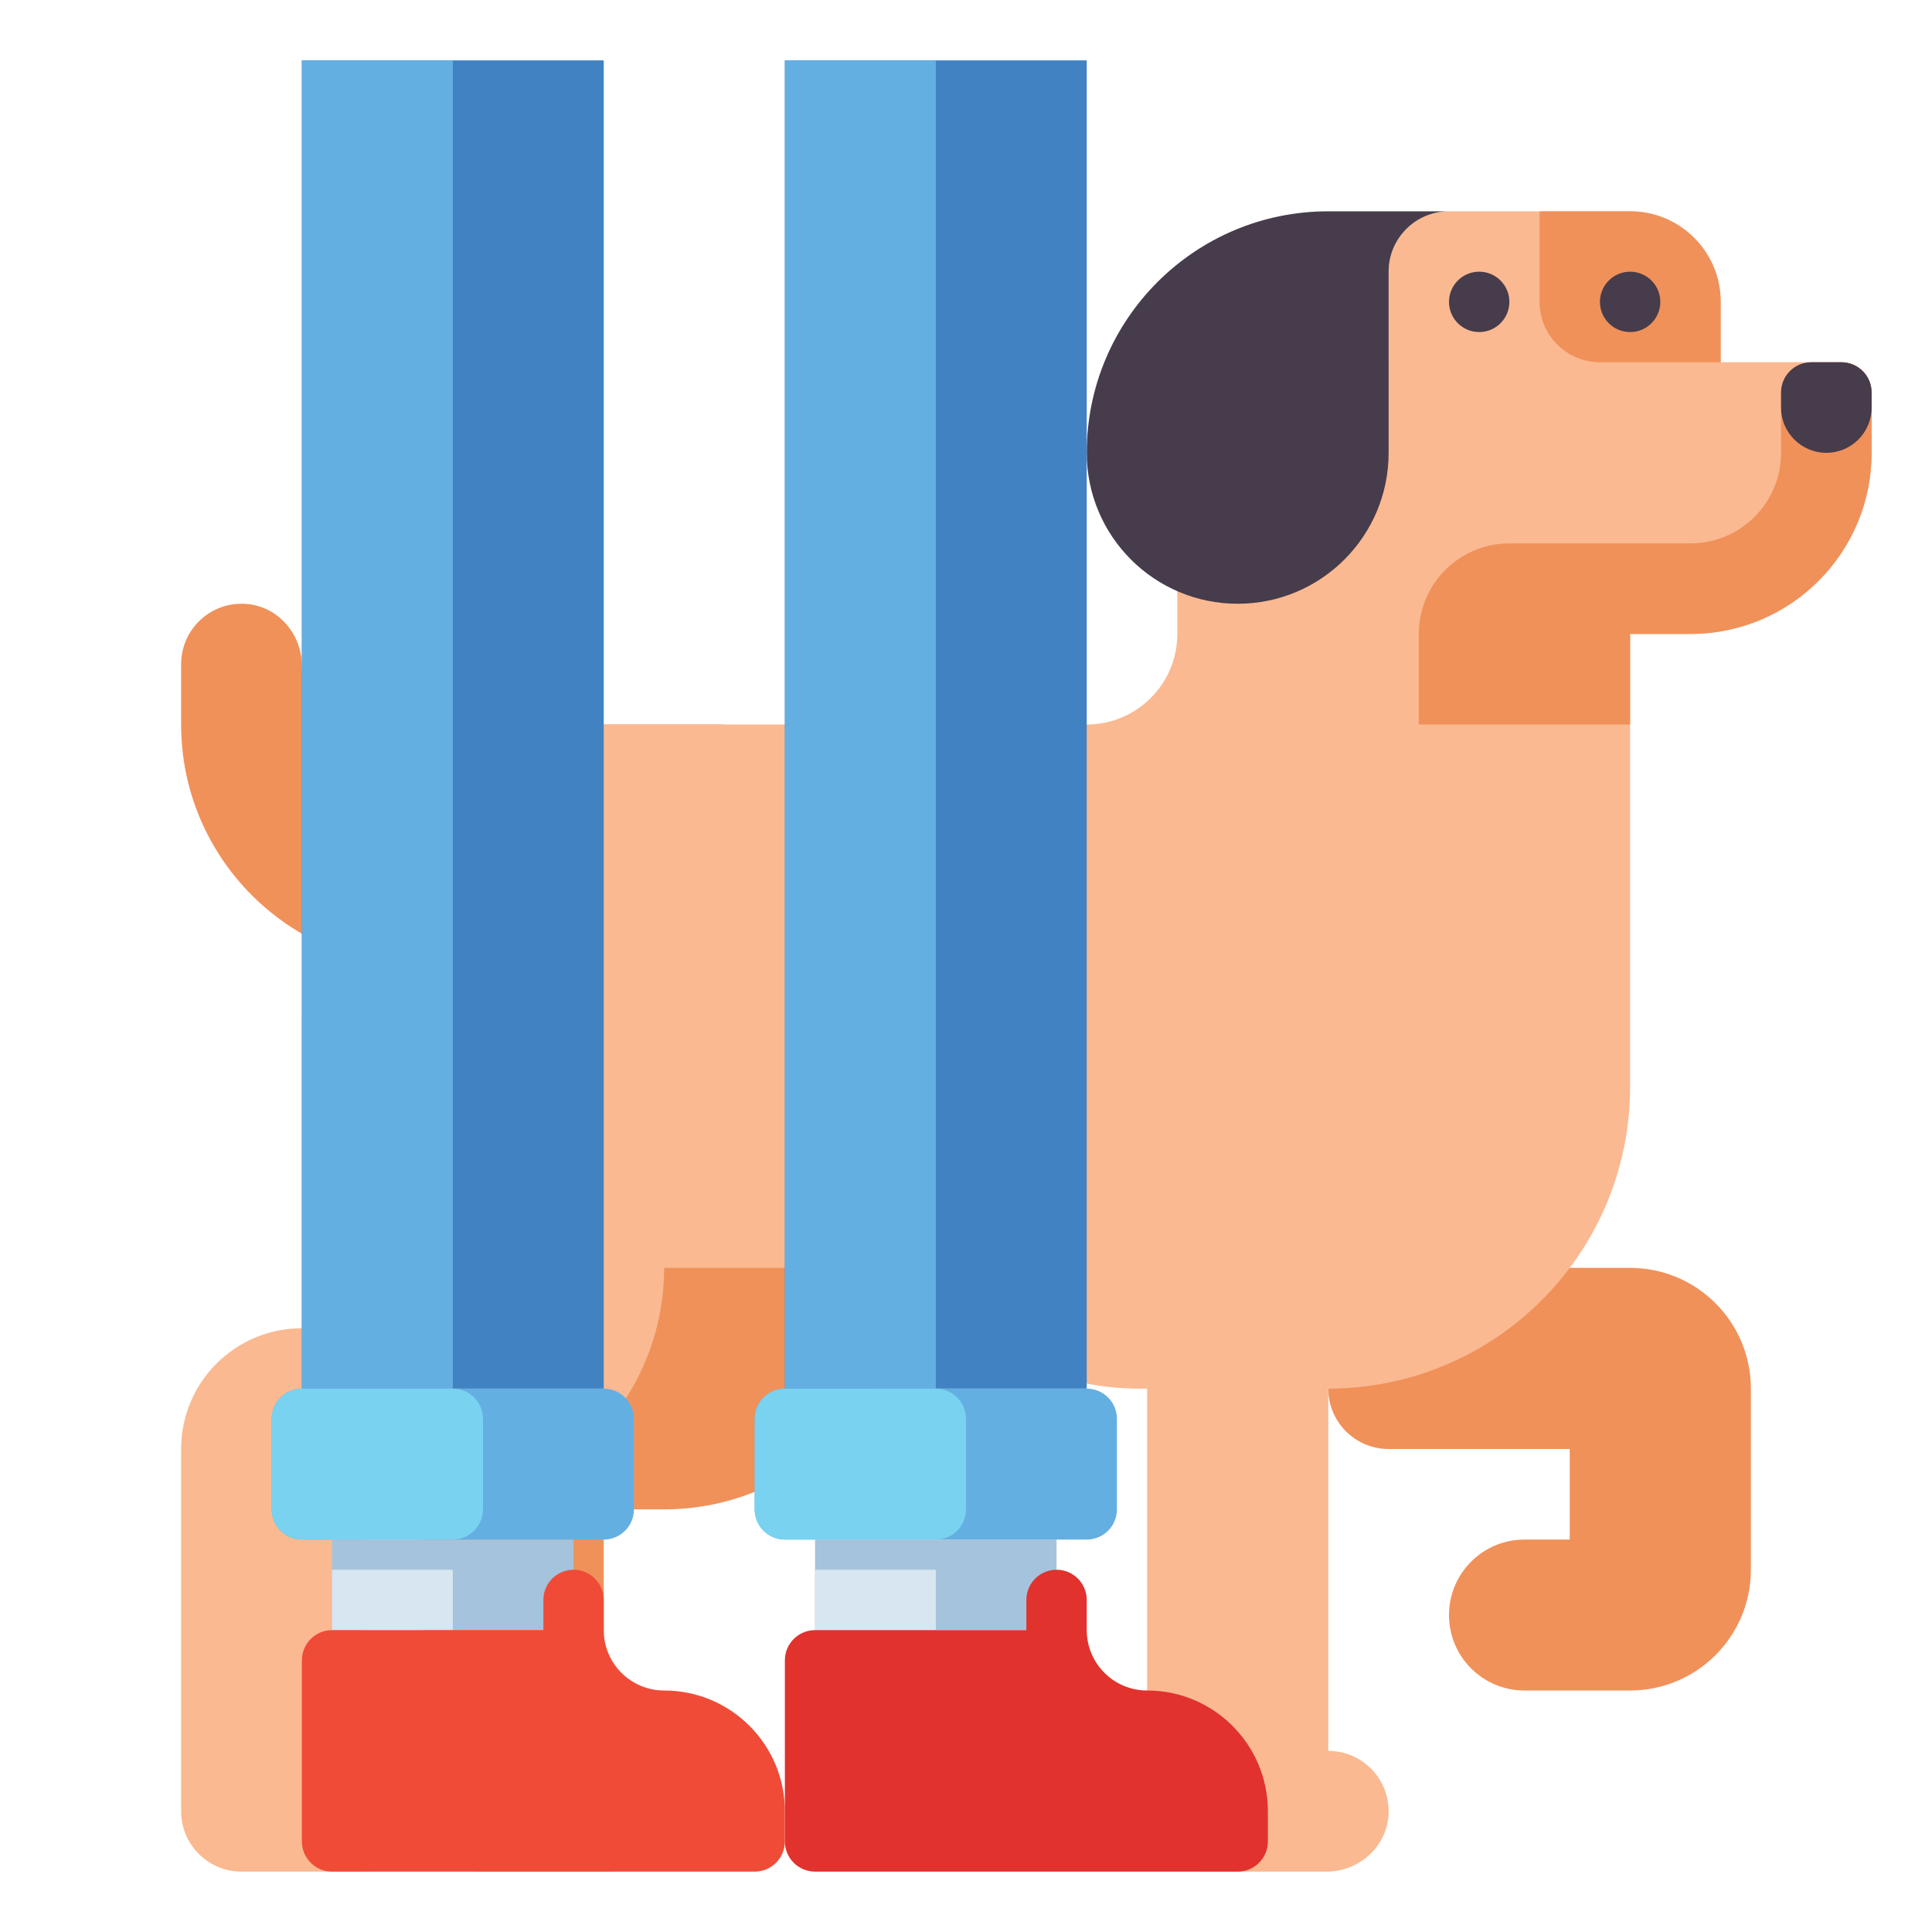 <svg id="Layer_1" height="512" viewBox="0 0 512 512" width="512" xmlns="http://www.w3.org/2000/svg"><g><g><g><path d="m432 336h-80v32c0 8.836 7.164 16 16 16h48v24h-12c-11.046 0-20 8.954-20 20 0 11.046 8.954 20 20 20h28c17.673 0 32-14.327 32-32v-48c0-17.673-14.327-32-32-32z" fill="#f0915a"/></g><g><path d="m80 176.452c0-8.231-6.028-15.467-14.212-16.355-9.637-1.045-17.788 6.477-17.788 15.903v16c0 35.346 28.654 64 64 64h80v-64h-96.452c-8.587 0-15.548-6.961-15.548-15.548z" fill="#f0915a"/></g><g><path d="m144 352v-32h96v16c0 35.346-28.654 64-64 64h-16v64c8.837 0 16 7.163 16 16 0 8.837-7.163 16-16 16h-32c-8.837 0-16-7.163-16-16v-96c0-17.673 14.327-32 32-32z" fill="#f0915a"/></g><g><path d="m488 96h-32v-16c0-13.255-10.745-24-24-24h-48c-8.837 0-16 7.163-16 16v24h-56v72c0 13.255-10.745 24-24 24h-128c-44.183 0-80 35.817-80 80v80c-17.673 0-32 14.327-32 32v96c0 8.837 7.163 16 16 16h31.548c8.615 0 16.028-6.621 16.434-15.226.433-9.188-6.889-16.774-15.982-16.774v-64h16c35.346 0 64-28.654 64-64h64l10.912 10.912c13.502 13.502 31.816 21.088 50.911 21.088h2.177v112c0 8.837 7.163 16 16 16h31.548c8.615 0 16.028-6.621 16.434-15.226.433-9.188-6.889-16.774-15.982-16.774v-96c44.183 0 80-35.817 80-80v-120h16c26.51 0 48-21.49 48-48v-16c0-4.418-3.582-8-8-8z" fill="#fab991"/><path d="m488 96h-8c-4.418 0-8 3.582-8 8v16c0 13.255-10.745 24-24 24h-48c-13.255 0-24 10.745-24 24v24h56v-24h16c26.51 0 48-21.49 48-48v-16c0-4.418-3.582-8-8-8z" fill="#f0915a"/><g><path d="m424 96h32v-16c0-13.255-10.745-24-24-24h-24v24c0 8.837 7.163 16 16 16z" fill="#f0915a"/></g><g><path d="m328 160c-22.092 0-40-17.909-40-40 0-35.346 28.654-64 64-64h32c-8.837 0-16 7.163-16 16v48c0 22.091-17.909 40-40 40z" fill="#463c4b"/></g><g><circle cx="392" cy="80" fill="#463c4b" r="8"/></g><g><circle cx="432" cy="80" fill="#463c4b" r="8"/></g><g><path d="m484 120c6.627 0 12-5.373 12-12v-4c0-4.418-3.582-8-8-8h-8c-4.418 0-8 3.582-8 8v4c0 6.627 5.373 12 12 12z" fill="#463c4b"/></g></g></g><g><g><path d="m208 16h80v352h-80z" fill="#4182c3"/></g><g><path d="m208 16h40v352h-40z" fill="#64afe1"/></g><g><path d="m216 408h64v24h-64z" fill="#a5c3dc"/></g><g><path d="m216 416h32v16h-32z" fill="#d7e6f0"/></g><g><path d="m288 368h-80c-4.418 0-8 3.582-8 8v24c0 4.418 3.582 8 8 8h80c4.418 0 8-3.582 8-8v-24c0-4.418-3.582-8-8-8z" fill="#64afe1"/></g><g><path d="m248 368h-40c-4.418 0-8 3.582-8 8v24c0 4.418 3.582 8 8 8h40c4.418 0 8-3.582 8-8v-24c0-4.418-3.582-8-8-8z" fill="#78d2f0"/></g><g><path d="m304 448c-8.836 0-16-7.164-16-16v-8c0-4.418-3.582-8-8-8s-8 3.582-8 8v8h-56c-4.418 0-8 3.582-8 8v48c0 4.418 3.582 8 8 8h112c4.418 0 8-3.582 8-8v-8c0-17.673-14.327-32-32-32z" fill="#e1322d"/></g></g><g><g><path d="m80 16h80v352h-80z" fill="#4182c3"/></g><g><path d="m80 16h40v352h-40z" fill="#64afe1"/></g><g><path d="m88 408h64v24h-64z" fill="#a5c3dc"/></g><g><path d="m88 416h32v16h-32z" fill="#d7e6f0"/></g><g><path d="m160 368h-80c-4.418 0-8 3.582-8 8v24c0 4.418 3.582 8 8 8h80c4.418 0 8-3.582 8-8v-24c0-4.418-3.582-8-8-8z" fill="#64afe1"/></g><g><path d="m120 368h-40c-4.418 0-8 3.582-8 8v24c0 4.418 3.582 8 8 8h40c4.418 0 8-3.582 8-8v-24c0-4.418-3.582-8-8-8z" fill="#78d2f0"/></g><g><path d="m176 448c-8.836 0-16-7.164-16-16v-8c0-4.418-3.582-8-8-8s-8 3.582-8 8v8h-56c-4.418 0-8 3.582-8 8v48c0 4.418 3.582 8 8 8h112c4.418 0 8-3.582 8-8v-8c0-17.673-14.327-32-32-32z" fill="#f04b37"/></g></g></g></svg>